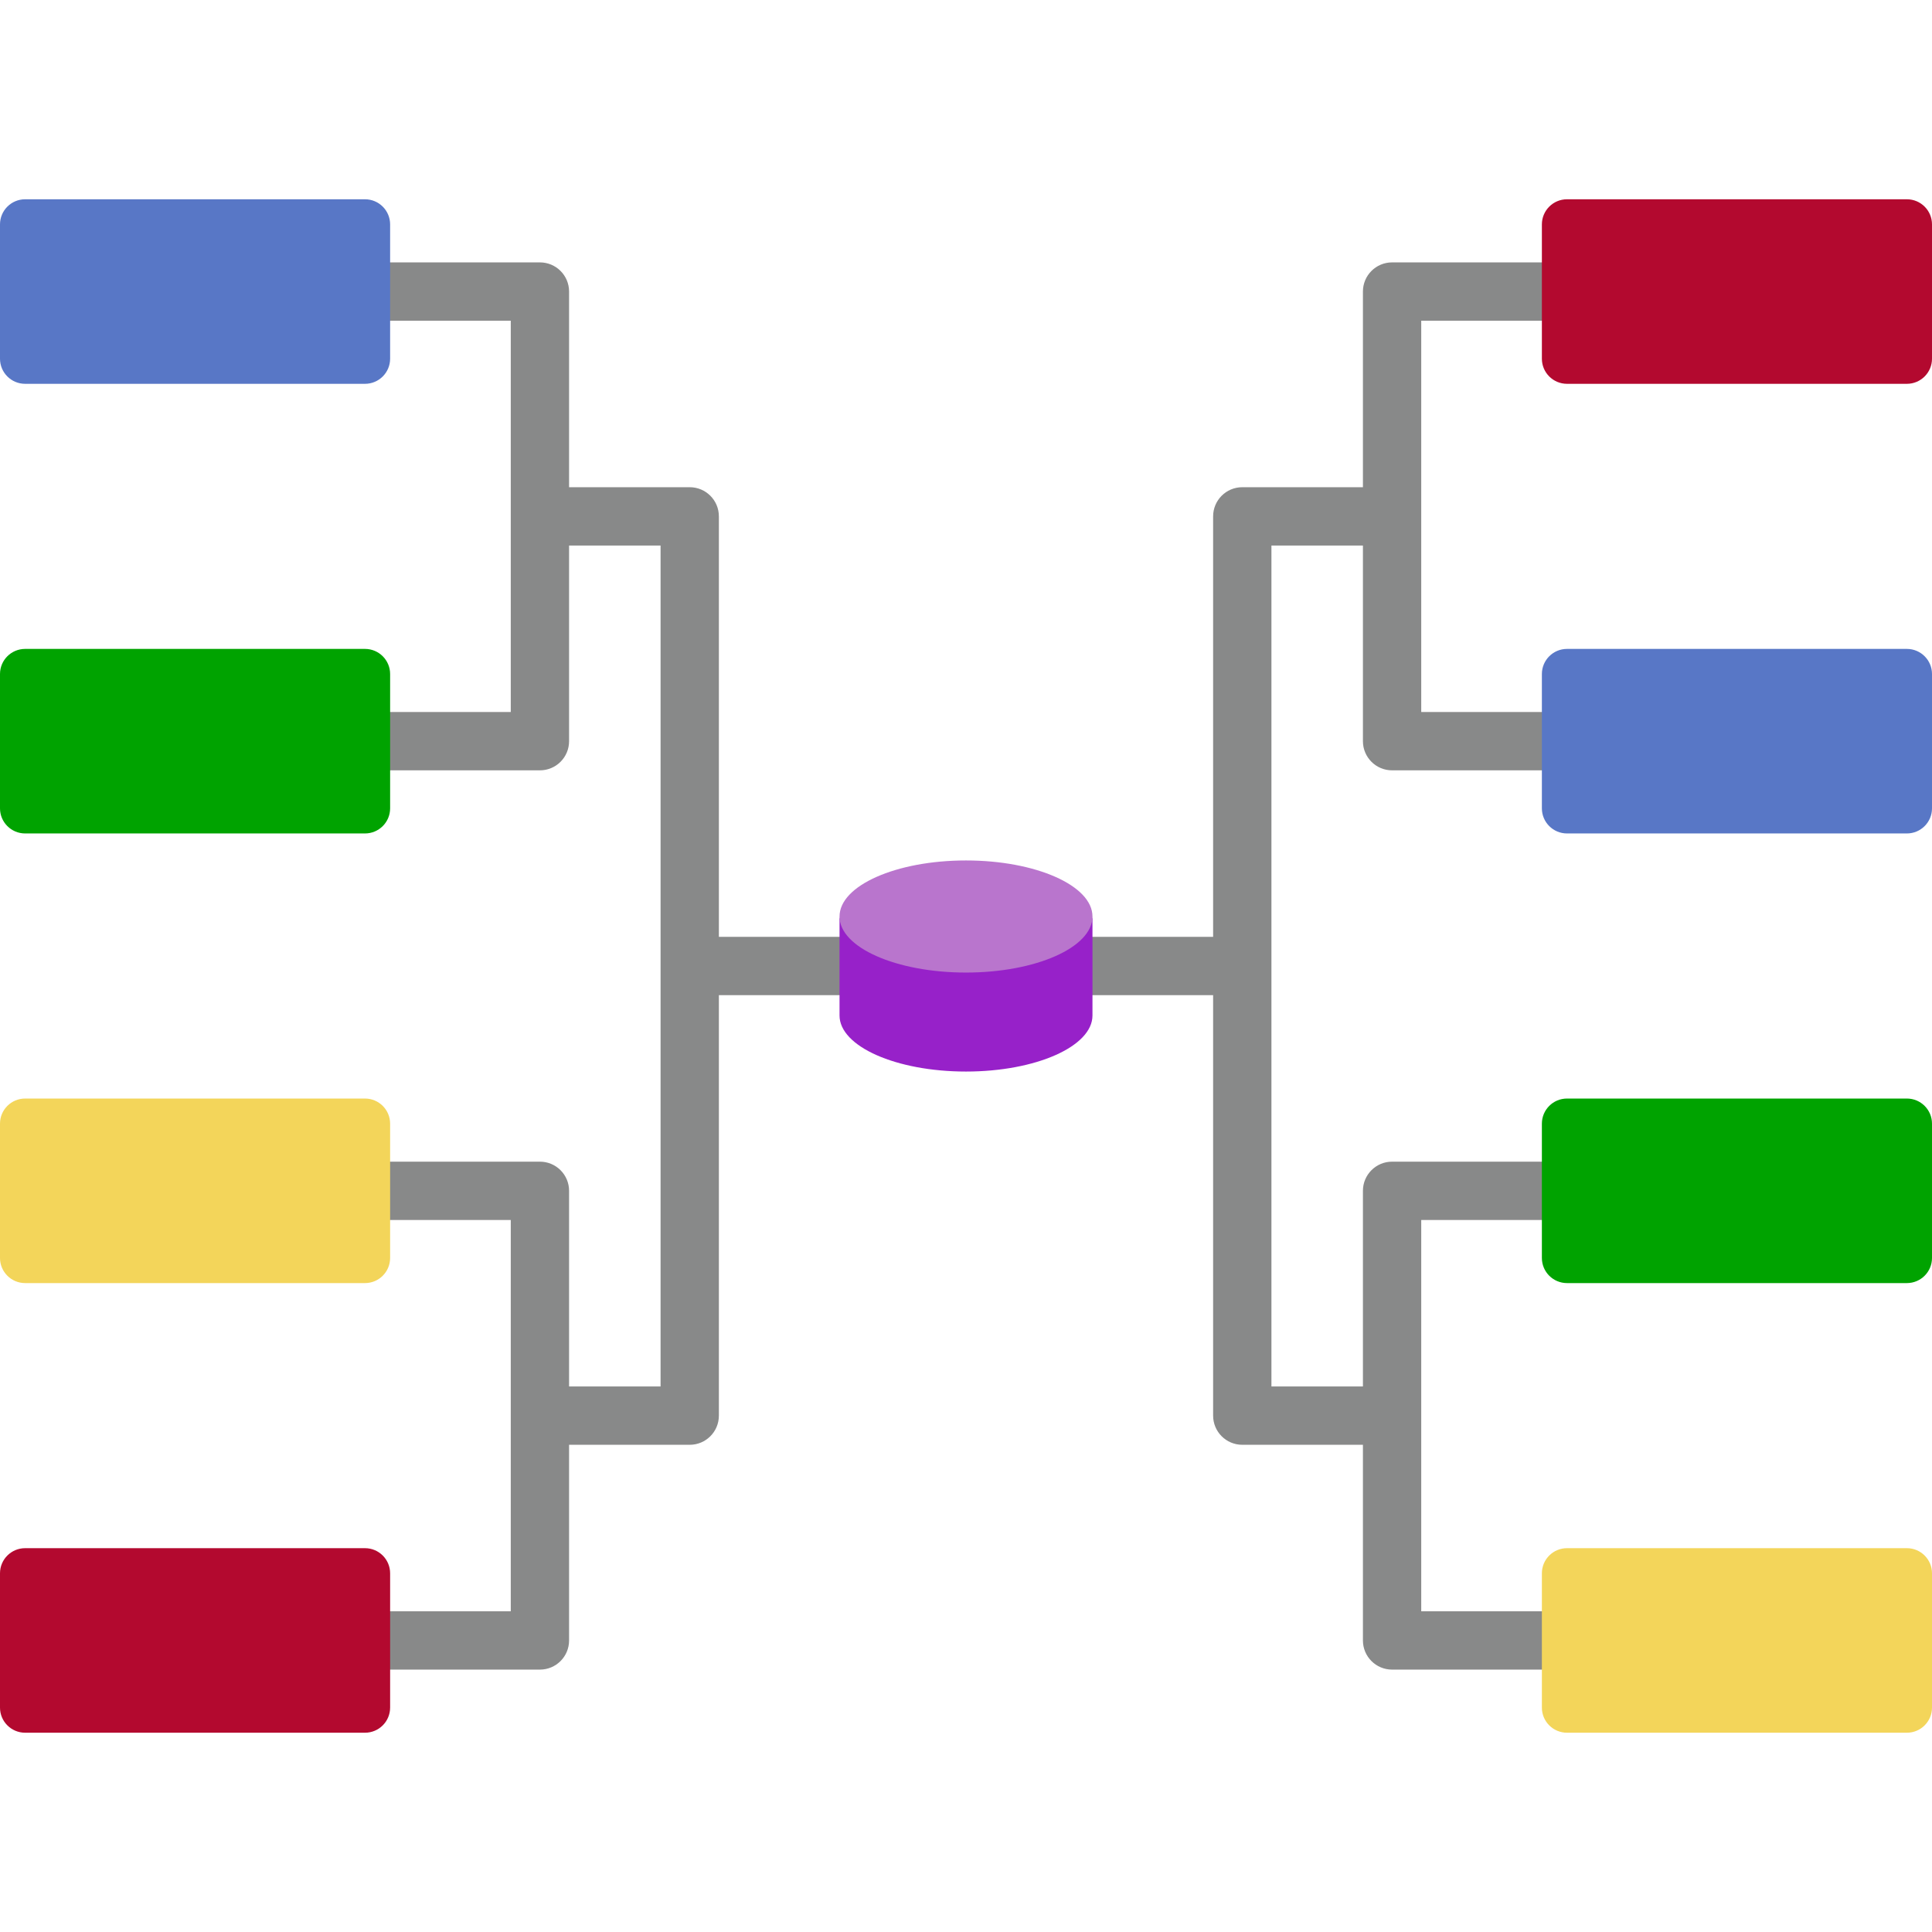 <svg xmlns="http://www.w3.org/2000/svg" version="1.1" xmlns:xlink="http://www.w3.org/1999/xlink" xmlns:svgjs="http://svgjs.com/svgjs" width="512" height="512" x="0" y="0" viewBox="0 0 512 512" style="enable-background:new 0 0 512 512" xml:space="preserve" class=""><g><g><path d="m232.786 248.274h-42.275v-111.431c0-4.267-3.459-7.726-7.726-7.726h-31.973v-51.853c0-4.267-3.459-7.726-7.726-7.726h-50.002c-4.267 0-7.726 3.459-7.726 7.726s3.459 7.726 7.726 7.726h42.275v103.705h-42.275c-4.267 0-7.726 3.459-7.726 7.726s3.459 7.726 7.726 7.726h50.002c4.267 0 7.726-3.459 7.726-7.726v-51.852h24.246v222.862h-24.246v-51.852c0-4.267-3.459-7.726-7.726-7.726h-50.002c-4.267 0-7.726 3.459-7.726 7.726s3.459 7.726 7.726 7.726h42.275v103.705h-42.275c-4.267 0-7.726 3.459-7.726 7.726s3.459 7.726 7.726 7.726h50.002c4.267 0 7.726-3.459 7.726-7.726v-51.853h31.973c4.267 0 7.726-3.459 7.726-7.726v-111.431h42.275c4.267 0 7.726-3.459 7.726-7.726s-3.459-7.726-7.726-7.726z" fill="#888989" data-original="#e7ecf1" class=""/><path d="m279.214 248.274h42.275v-111.431c0-4.267 3.459-7.726 7.726-7.726h31.973v-51.853c0-4.267 3.459-7.726 7.726-7.726h50.001c4.267 0 7.726 3.459 7.726 7.726s-3.459 7.726-7.726 7.726h-42.275v103.705h42.275c4.267 0 7.726 3.459 7.726 7.726s-3.459 7.726-7.726 7.726h-50.001c-4.267 0-7.726-3.459-7.726-7.726v-51.852h-24.246v222.862h24.246v-51.852c0-4.267 3.459-7.726 7.726-7.726h50.001c4.267 0 7.726 3.459 7.726 7.726s-3.459 7.726-7.726 7.726h-42.275v103.705h42.275c4.267 0 7.726 3.459 7.726 7.726s-3.459 7.726-7.726 7.726h-50.001c-4.267 0-7.726-3.459-7.726-7.726v-51.853h-31.973c-4.267 0-7.726-3.459-7.726-7.726v-111.431h-42.275c-4.267 0-7.726-3.459-7.726-7.726s3.459-7.726 7.726-7.726z" fill="#888989" data-original="#e7ecf1" class=""/><g><path d="m222.484 269.117c0 8.204 15.006 14.854 33.516 14.854s33.516-6.65 33.516-14.854v-26.234c0 8.204-67.032 8.204-67.032 0z" fill="#9721c9" data-original="#756e78" class=""/></g><g><path d="m415.271 101.716h90.073c3.676 0 6.657-2.98 6.657-6.657v-35.591c0-3.676-2.98-6.657-6.657-6.657h-90.073c-3.676 0-6.657 2.98-6.657 6.657v35.592c0 3.676 2.98 6.656 6.657 6.656z" fill="#b3092f" data-original="#dd636e" class=""/></g><g><path d="m415.271 220.874h90.073c3.676 0 6.657-2.98 6.657-6.657v-35.592c0-3.676-2.98-6.657-6.657-6.657h-90.073c-3.676 0-6.657 2.98-6.657 6.657v35.592c0 3.677 2.98 6.657 6.657 6.657z" fill="#5877c6" data-original="#4073c8" class=""/></g><g><path d="m415.271 340.031h90.073c3.676 0 6.657-2.98 6.657-6.657v-35.592c0-3.676-2.98-6.657-6.657-6.657h-90.073c-3.676 0-6.657 2.98-6.657 6.657v35.592c0 3.677 2.98 6.657 6.657 6.657z" fill="#00a300" data-original="#95d6a4" class=""/></g><g><path d="m415.271 459.189h90.073c3.676 0 6.657-2.98 6.657-6.657v-35.592c0-3.676-2.98-6.657-6.657-6.657h-90.073c-3.676 0-6.657 2.98-6.657 6.657v35.592c0 3.677 2.98 6.657 6.657 6.657z" fill="#f3d55a" data-original="#ffe07d" class=""/></g><g><path d="m96.729 101.716h-90.072c-3.677 0-6.657-2.98-6.657-6.656v-35.592c0-3.676 2.98-6.657 6.657-6.657h90.073c3.676 0 6.657 2.98 6.657 6.657v35.592c-.001 3.676-2.981 6.656-6.658 6.656z" fill="#5877c6" data-original="#4073c8" class=""/></g><g><path d="m96.729 220.874h-90.072c-3.676 0-6.657-2.98-6.657-6.657v-35.592c0-3.676 2.98-6.657 6.657-6.657h90.073c3.676 0 6.657 2.98 6.657 6.657v35.592c-.001 3.677-2.981 6.657-6.658 6.657z" fill="#00a300" data-original="#95d6a4" class=""/></g><g><path d="m96.729 340.031h-90.072c-3.676 0-6.657-2.98-6.657-6.657v-35.592c0-3.676 2.98-6.657 6.657-6.657h90.073c3.676 0 6.657 2.98 6.657 6.657v35.592c-.001 3.677-2.981 6.657-6.658 6.657z" fill="#f3d55a" data-original="#ffe07d" class=""/></g><g><path d="m96.729 459.189h-90.072c-3.676 0-6.657-2.98-6.657-6.657v-35.592c0-3.676 2.98-6.657 6.657-6.657h90.073c3.676 0 6.657 2.98 6.657 6.657v35.592c-.001 3.677-2.981 6.657-6.658 6.657z" fill="#b3092f" data-original="#dd636e" class=""/></g><g><ellipse cx="256" cy="242.883" fill="#b975cd" rx="33.516" ry="14.854" data-original="#8b818e" class=""/></g></g></g></svg>
